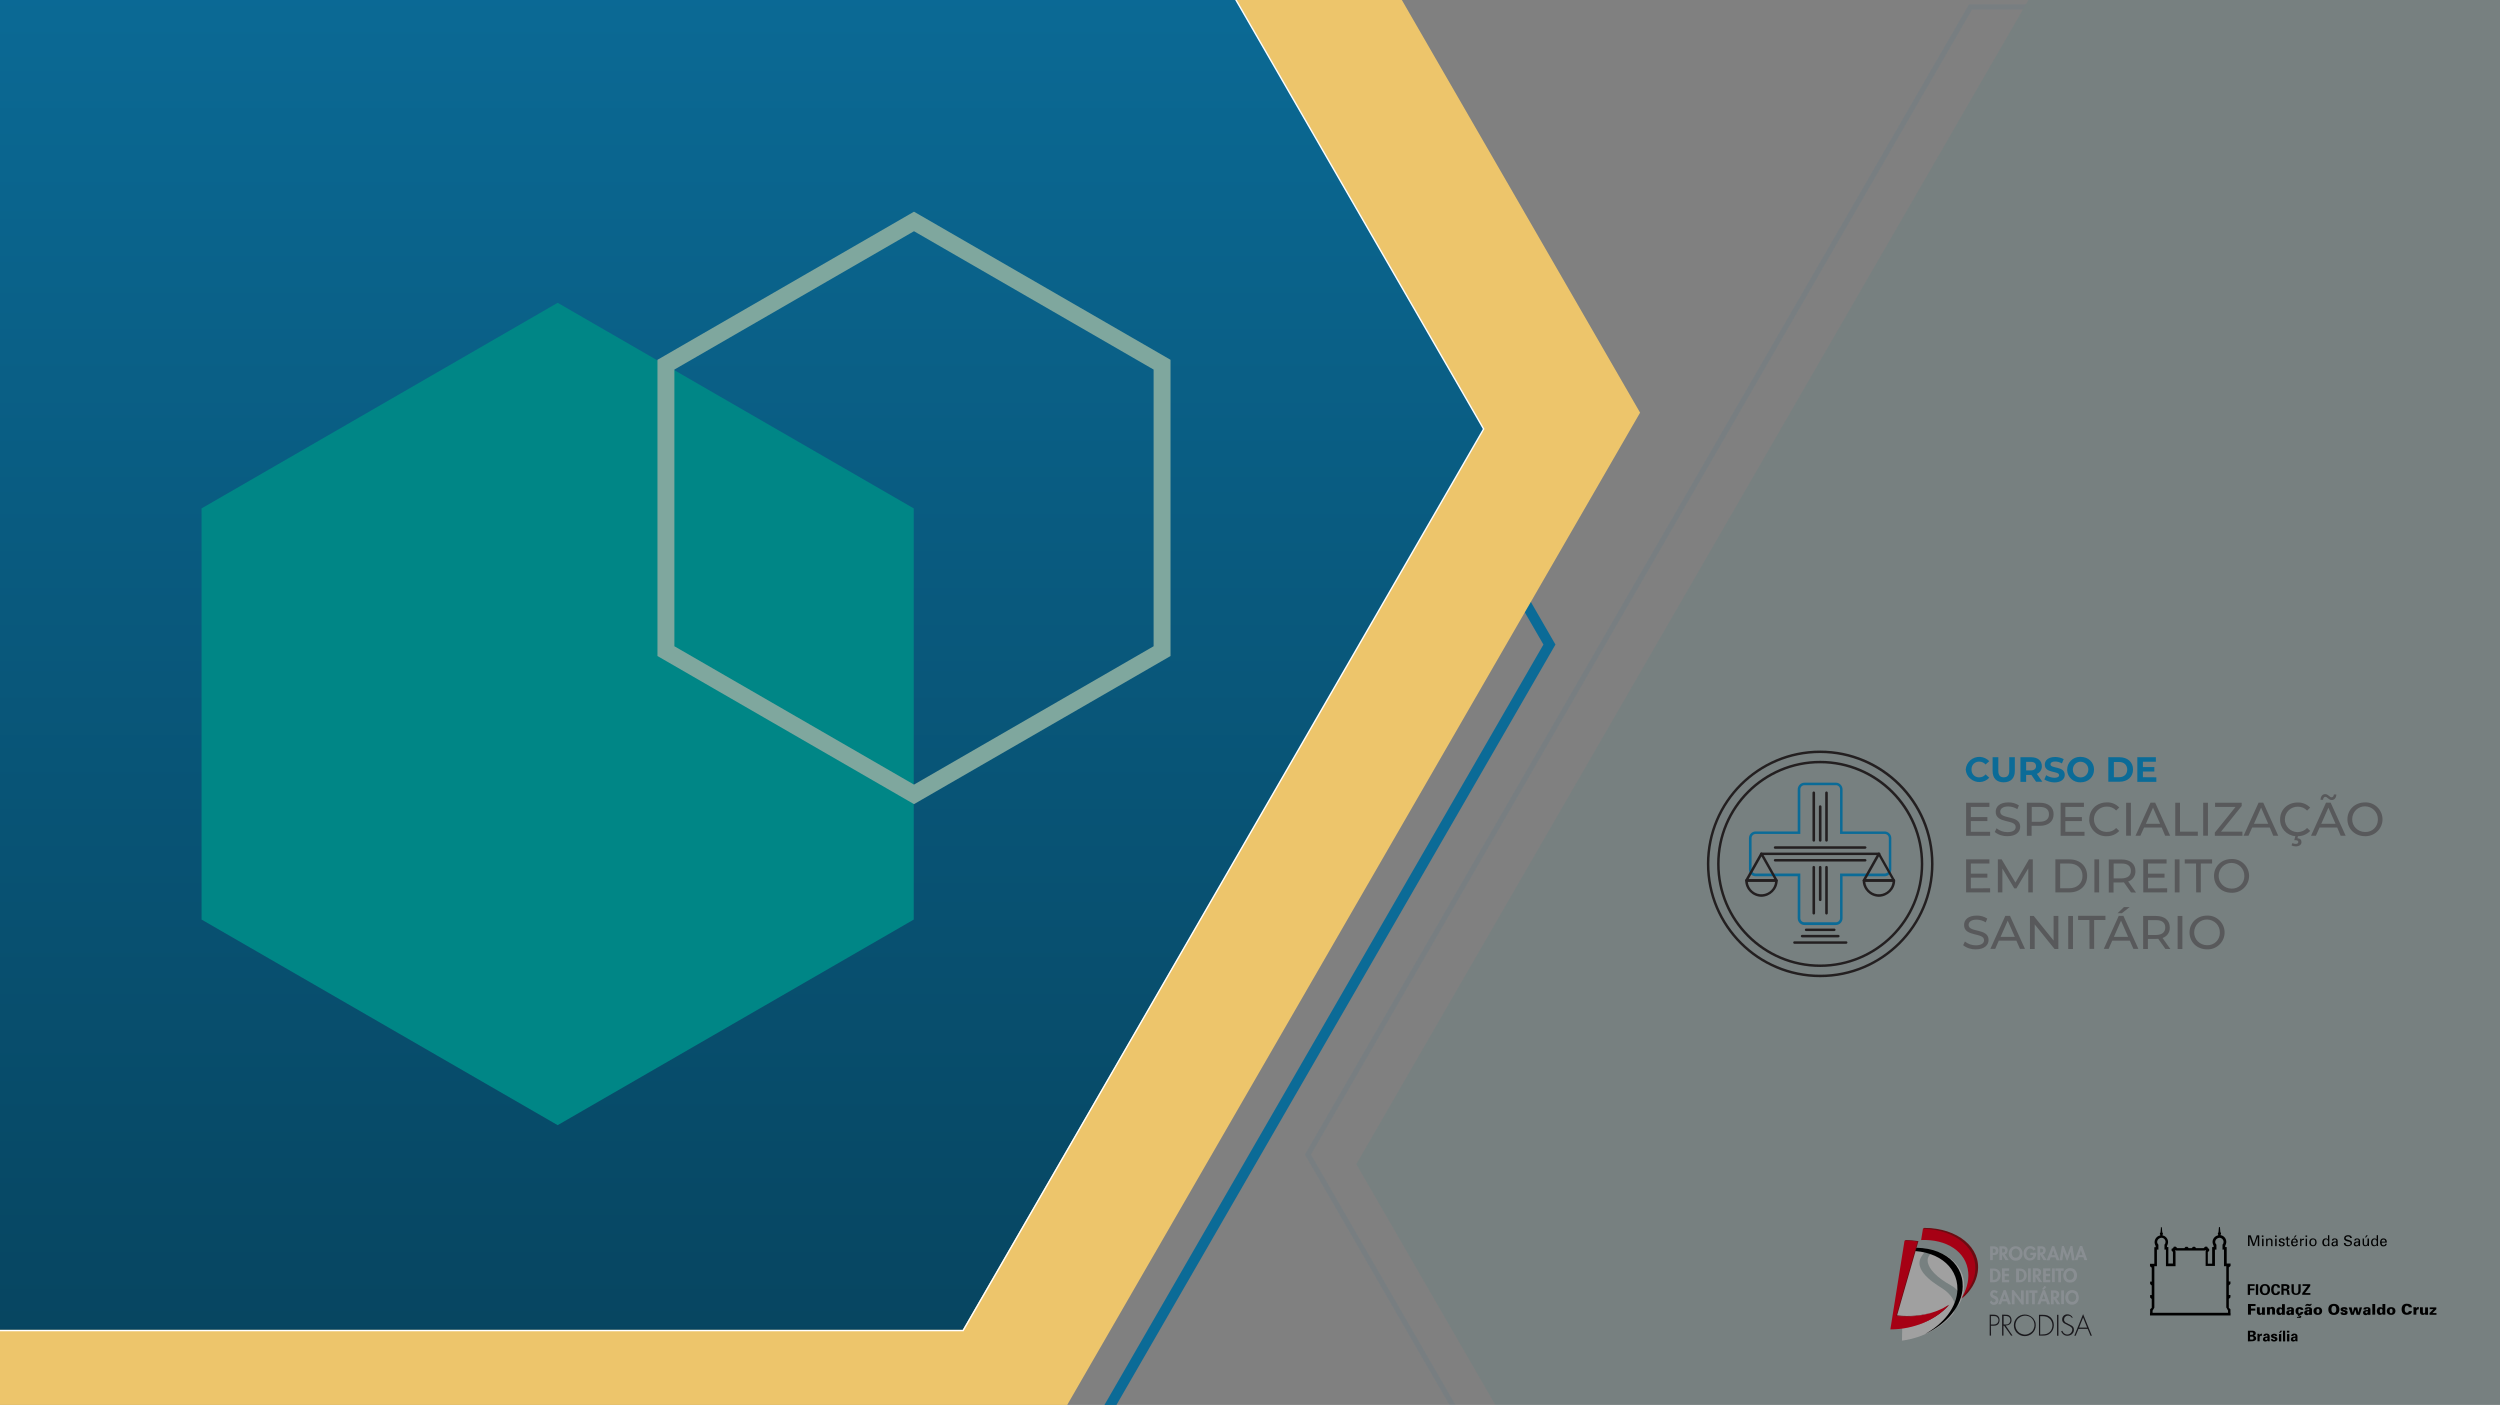 <?xml version="1.0" encoding="UTF-8"?>
<svg id="Layer_2" data-name="Layer 2" xmlns="http://www.w3.org/2000/svg" xmlns:xlink="http://www.w3.org/1999/xlink" viewBox="0 0 1920 1079">
  <rect x="0" y="0" width="1920" height="1079" fill="#808080" stroke="none"/>
  <defs>
    <style>
      .cls-1 {
        clip-path: url(#clippath-11);
      }

      .cls-2 {
        fill: #fff;
      }

      .cls-3 {
        fill: #7fa79e;
      }

      .cls-4 {
        fill: #898e92;
      }

      .cls-5 {
        fill: #a0a0a0;
      }

      .cls-6 {
        clip-path: url(#clippath-2);
      }

      .cls-7 {
        clip-path: url(#clippath-6);
      }

      .cls-8 {
        opacity: .07;
      }

      .cls-9 {
        clip-path: url(#clippath-7);
      }

      .cls-10 {
        clip-path: url(#clippath-1);
      }

      .cls-11 {
        clip-path: url(#clippath-4);
      }

      .cls-12 {
        fill: #6a0c12;
      }

      .cls-13 {
        clip-path: url(#clippath-9);
      }

      .cls-14 {
        clip-path: url(#clippath);
      }

      .cls-15 {
        fill: #a60014;
      }

      .cls-16 {
        fill: none;
      }

      .cls-17 {
        clip-path: url(#clippath-3);
      }

      .cls-18 {
        fill: #0b6b97;
      }

      .cls-19 {
        clip-path: url(#clippath-8);
      }

      .cls-20 {
        fill: #efefef;
      }

      .cls-21 {
        clip-path: url(#clippath-5);
      }

      .cls-22 {
        fill: url(#linear-gradient);
      }

      .cls-23 {
        fill: #edc56b;
      }

      .cls-24 {
        clip-path: url(#clippath-10);
      }

      .cls-25 {
        fill: #19181c;
      }

      .cls-26 {
        fill: #008686;
      }

      .cls-27 {
        fill: #231f20;
      }

      .cls-28 {
        fill: #58595b;
      }
    </style>
    <clipPath id="clippath">
      <rect class="cls-16" width="1920" height="1079"/>
    </clipPath>
    <linearGradient id="linear-gradient" x1="259.68" y1="-44.55" x2="259.68" y2="1173.95" gradientUnits="userSpaceOnUse">
      <stop offset="0" stop-color="#0b6b97"/>
      <stop offset="1" stop-color="#064059"/>
    </linearGradient>
    <clipPath id="clippath-1">
      <rect class="cls-16" x="1310.88" y="576.44" width="518.97" height="174.15"/>
    </clipPath>
    <clipPath id="clippath-2">
      <path class="cls-16" d="m1498.86,987.49c7.57,4.15,7.05,10.88,4.35,16.69,3.21-5.18,5.18-10.78,5.29-16.38,0-1.97-.1-3.84-.62-6.12-1.76-8.6-8.5-15.76-18.14-19.7-.73-.1-1.35-.21-2.07-.21-9.74,0-12.85,12.54,11.2,25.71"/>
    </clipPath>
    <clipPath id="clippath-3">
      <rect class="cls-16" x="1474.7" y="961.68" width="34.11" height="42.61"/>
    </clipPath>
    <clipPath id="clippath-4">
      <path class="cls-16" d="m1462.26,958.98h-.21l-.62,29.34-1.24-.1-5.29,24.57,6.12,1.04-.31,15.76h.21c16.17-2.18,30.48-10.26,39.18-20.73,5.49-10.37-7.46-18.76-7.57-18.76-1.97-1.76-23.84-12.85-17.1-24.67,1.66-2.9,3.52-4.87,5.6-6.01-3.21-.62-6.53-.93-10.16-.93-2.9-.1-5.81.1-8.6.52"/>
    </clipPath>
    <clipPath id="clippath-5">
      <rect class="cls-16" x="1454.7" y="958.15" width="50.9" height="71.73"/>
    </clipPath>
    <clipPath id="clippath-6">
      <path class="cls-16" d="m1476.88,943.33l-1.45,9.02c19.49-.83,34.83,8.91,36.18,24.88.62,6.74-1.45,13.68-5.39,20.11,6.43-5.6,10.68-12.44,11.82-19.9,3.01-18.87-15.34-34.11-41.05-34.11h-.1Z"/>
    </clipPath>
    <clipPath id="clippath-7">
      <rect class="cls-16" x="1475.22" y="943.12" width="46.13" height="54.42"/>
    </clipPath>
    <clipPath id="clippath-8">
      <rect class="cls-16" x="1475.43" y="943.33" width="45.72" height="53.9"/>
    </clipPath>
    <clipPath id="clippath-9">
      <path class="cls-16" d="m1462.68,952.76l-10.88,68.21h.21c18.04,0,34.93-7.46,44.37-18.56-10.68,6.63-25.19,9.95-39.91,8.19h-.21l16.38-57.01c-3.11-.52-6.43-.83-9.85-.83h-.1"/>
    </clipPath>
    <clipPath id="clippath-10">
      <rect class="cls-16" x="1451.69" y="952.55" width="44.68" height="68.52"/>
    </clipPath>
    <clipPath id="clippath-11">
      <rect class="cls-16" x="1451.79" y="952.76" width="44.57" height="68.21"/>
    </clipPath>
  </defs>
  <g id="Layer_1-2" data-name="Layer 1">
    <rect class="cls-20" x="33.88" y="1028.98" width="25.53" height="25.53" transform="translate(93.3 2083.48) rotate(180)"/>
    <g class="cls-14">
      <g class="cls-8">
        <path class="cls-18" d="m2532.34,1770.15h-1020.11l-.58-1-509.48-882.44.58-1L1512.23,3.27h1020.11l.58,1,509.48,882.44-.58,1-509.48,882.44Zm-1017.8-4h1015.49l507.75-879.44L2530.03,7.27h-1015.49l-507.75,879.44,507.75,879.44Z"/>
        <polygon class="cls-26" points="2687.03 -55.9 1590.11 -55.9 1041.65 894.06 1590.11 1844.03 2687.03 1844.03 3235.49 894.06 2687.03 -55.9"/>
      </g>
      <path class="cls-18" d="m683.38,1380.47H-339.04l-511.21-885.44L-339.04-390.42h1022.42l511.21,885.44-1.16,2-510.05,883.44Zm-1017.8-8h1013.18l506.59-877.44-506.59-877.44H-334.42l-506.59,877.44,506.59,877.44Z"/>
      <polygon class="cls-23" points="819.61 -445.16 -60.37 -445.16 -500.36 316.92 -60.37 1079 819.61 1079 1259.59 316.92 819.61 -445.16"/>
      <polygon class="cls-22" points="699.67 -432.62 -180.31 -432.62 -620.29 329.46 -263.29 1021.34 739.35 1021.34 1139.66 329.46 699.67 -432.62"/>
      <path class="cls-2" d="m739.98,1022.43H-60.19l-.16-.27L-460.28,329.46l.16-.27L-60.19-363.51h800.17l.16.27,399.93,692.7-.16.27-399.93,692.7Zm-799.54-1.09h798.91l399.46-691.88-399.46-691.88H-59.56L-459.02,329.46-59.56,1021.34Z"/>
      <polygon class="cls-26" points="701.75 706.23 701.75 390.45 428.28 232.55 154.8 390.45 154.8 706.23 428.28 864.12 701.75 706.23"/>
      <path class="cls-3" d="m701.95,617.58l-197.02-113.75v-227.5l197.02-113.75,197.02,113.75v227.5l-197.02,113.75Zm-184.02-121.26l184.02,106.25,184.02-106.25v-212.49l-184.02-106.25-184.02,106.25v212.49Z"/>
      <g class="cls-10">
        <g id="Grupo_2081" data-name="Grupo 2081">
          <path id="Caminho_2526" data-name="Caminho 2526" class="cls-18" d="m1409.96,603.01c1.83,0,3.2,1.46,3.2,3.2h0v34.24h34.24c1.83,0,3.2,1.46,3.2,3.2h0v24.02c0,1.83-1.46,3.2-3.2,3.2h-34.24v34.24c0,1.83-1.46,3.2-3.2,3.2h-24.11c-1.83,0-3.2-1.46-3.2-3.2v-34.24h-34.24c-1.74,0-3.2-1.46-3.2-3.2v-24.02c0-1.83,1.46-3.2,3.2-3.2h34.24v-34.24c0-1.83,1.46-3.2,3.2-3.2h24.11Zm0-1.92h-24.11c-2.83,0-5.21,2.28-5.21,5.21v32.24h-32.24c-2.83,0-5.21,2.28-5.21,5.21v24.02c0,2.83,2.28,5.21,5.21,5.21h32.24v32.24c0,2.83,2.28,5.21,5.21,5.21h24.02c2.83,0,5.21-2.28,5.21-5.21v-32.24h32.24c2.83,0,5.21-2.28,5.21-5.21v-24.02c0-2.83-2.28-5.21-5.21-5.21h-32.24v-32.24c0-2.83-2.28-5.21-5.11-5.21"/>
          <path id="Caminho_2527" data-name="Caminho 2527" class="cls-27" d="m1454.53,677.16h-23.01c-.55,0-1-.46-1-1,0-.18,0-.37.09-.46l11.51-20.46c.27-.46.91-.64,1.37-.27l.27.27,11.51,20.46c.27.46.09,1.1-.37,1.37,0,0-.18.09-.37.09m-21.37-2.01h19.72l-9.86-17.44-9.86,17.44h0Z"/>
          <path id="Caminho_2528" data-name="Caminho 2528" class="cls-27" d="m1443.02,688.76c-6.85-.09-12.42-5.66-12.51-12.51,0-.55.46-1,.91-1h23.1c.55,0,1,.46,1,1h0c-.09,6.85-5.66,12.33-12.51,12.51m-10.5-11.6c.55,5.84,5.66,10.14,11.41,9.59,5.11-.46,9.13-4.47,9.59-9.59h-21Z"/>
          <path id="Caminho_2529" data-name="Caminho 2529" class="cls-27" d="m1364.31,677.16h-23.01c-.55,0-1-.46-1-1,0-.18,0-.37.09-.46l11.51-20.46c.27-.46.82-.64,1.37-.37.18.09.27.18.37.37l11.51,20.46c.27.46.09,1.1-.37,1.37-.09,0-.27.09-.46.09m-21.37-2.01h19.72l-9.86-17.44-9.86,17.44h0Z"/>
          <path id="Caminho_2530" data-name="Caminho 2530" class="cls-27" d="m1352.8,688.76c-6.85-.09-12.42-5.66-12.51-12.51,0-.55.46-1,.91-1h23.1c.55,0,1,.46,1,1h0c-.09,6.85-5.66,12.33-12.51,12.51m-10.5-11.6c.55,5.84,5.66,10.14,11.41,9.59,5.11-.46,9.13-4.47,9.59-9.59h-21Z"/>
          <path id="Caminho_2531" data-name="Caminho 2531" class="cls-27" d="m1443.11,656.7h-90.41c-.55,0-1-.37-1-.91s.37-1,.91-1h90.5c.55,0,1,.37,1,.91s-.37,1-1,1h0"/>
          <path id="Caminho_2532" data-name="Caminho 2532" class="cls-27" d="m1432.43,651.86h-69.13c-.55,0-1-.37-1-.91s.37-1,.91-1h69.22c.55,0,1,.37,1,.91.09.46-.37.91-1,1q.09,0,0,0"/>
          <path id="Caminho_2533" data-name="Caminho 2533" class="cls-27" d="m1432.43,661.64h-69.13c-.55,0-1-.37-1-.91s.37-1,.91-1h69.22c.55,0,1,.37,1,.91.09.55-.37,1-1,1q.09,0,0,0"/>
          <path id="Caminho_2534" data-name="Caminho 2534" class="cls-27" d="m1397.91,646.39c-.55,0-1-.46-1-1h0v-25.93c0-.55.46-1,1-1s1,.46,1,1h0v26.03c0,.55-.46.91-1,.91h0"/>
          <path id="Caminho_2535" data-name="Caminho 2535" class="cls-27" d="m1402.75,646.39c-.55,0-1-.46-1-1h0v-36.53c0-.55.46-1,1-1s1,.46,1,1v36.53c0,.64-.46,1-1,1h0"/>
          <path id="Caminho_2536" data-name="Caminho 2536" class="cls-27" d="m1392.98,646.39c-.55,0-1-.46-1-1v-36.53c0-.55.46-1,1-1s1,.46,1,1v36.53c0,.64-.46,1-1,1"/>
          <path id="Caminho_2537" data-name="Caminho 2537" class="cls-27" d="m1408.69,715.06h-21.55c-.55,0-1-.37-1-.91s.37-1,.91-1h21.64c.55,0,1,.37,1,.91s-.37,1-1,1h0"/>
          <path id="Caminho_2538" data-name="Caminho 2538" class="cls-27" d="m1411.79,719.9h-27.76c-.55,0-1-.37-1-.91s.37-1,.91-1h27.85c.55,0,1,.37,1,.91s-.37,1-1,1c.09,0,0,0,0,0"/>
          <path id="Caminho_2539" data-name="Caminho 2539" class="cls-27" d="m1417.82,724.83h-39.72c-.55,0-.91-.46-.91-1s.46-.91.91-.91h39.72c.55,0,1,.37,1,.91s-.46,1-1,1h0"/>
          <path id="Caminho_2540" data-name="Caminho 2540" class="cls-27" d="m1397.91,692.04c-.55,0-1-.46-1-1h0v-25.02c0-.55.46-1,1-1s1,.46,1,1v25.11c0,.55-.46.91-1,.91h0"/>
          <path id="Caminho_2541" data-name="Caminho 2541" class="cls-27" d="m1392.98,702.36c-.55,0-1-.46-1-1h0v-35.34c0-.55.46-1,1-1s1,.46,1,1v35.34c0,.55-.46,1-1,1h0"/>
          <path id="Caminho_2542" data-name="Caminho 2542" class="cls-27" d="m1402.75,702.36c-.55,0-1-.46-1-1h0v-35.34c0-.55.46-1,1-1s1,.46,1,1v35.34c0,.55-.46,1-1,1h0"/>
          <path id="Caminho_2543" data-name="Caminho 2543" class="cls-27" d="m1397.91,750.49c-48.13,0-87.03-38.99-87.03-87.03s38.99-87.03,87.03-87.03,87.03,38.99,87.03,87.03-38.99,87.03-87.03,87.03m0-172.14c-47.03,0-85.11,38.08-85.11,85.11s38.08,85.11,85.11,85.11,85.11-38.08,85.11-85.11h0c-.09-47.03-38.17-85.02-85.11-85.11"/>
          <path id="Caminho_2544" data-name="Caminho 2544" class="cls-27" d="m1397.91,742.64c-43.74,0-79.17-35.43-79.17-79.17s35.43-79.17,79.17-79.17,79.17,35.43,79.17,79.17-35.43,79.08-79.17,79.17m0-156.43c-42.65,0-77.26,34.61-77.26,77.26s34.61,77.26,77.26,77.26,77.26-34.61,77.26-77.26h0c-.09-42.65-34.61-77.16-77.26-77.26"/>
          <path id="Caminho_2545" data-name="Caminho 2545" class="cls-28" d="m1528.41,638.71v3.2h-18.45v-25.39h17.9v3.2h-14.25v7.76h12.69v3.1h-12.69v8.22h14.79v-.09Z"/>
          <path id="Caminho_2546" data-name="Caminho 2546" class="cls-28" d="m1531.97,638.99l1.37-2.83c2.37,1.92,5.3,2.92,8.4,2.92,4.38,0,6.3-1.74,6.3-3.93,0-6.21-15.34-2.28-15.34-11.69,0-3.93,3.01-7.21,9.68-7.21,2.92-.09,5.66.73,8.13,2.28l-1.19,2.92c-2.1-1.37-4.47-2.01-6.94-2.1-4.29,0-6.21,1.83-6.21,4.02,0,6.21,15.34,2.28,15.34,11.6,0,3.84-3.1,7.21-9.77,7.21-3.56.09-7.03-1-9.77-3.2"/>
          <path id="Caminho_2547" data-name="Caminho 2547" class="cls-28" d="m1577.17,625.38c0,5.48-4.02,8.86-10.59,8.86h-6.3v7.67h-3.65v-25.39h10.05c6.57,0,10.5,3.38,10.5,8.86m-3.56,0c0-3.65-2.47-5.66-7.03-5.66h-6.21v11.41h6.21c4.57-.09,7.03-2.1,7.03-5.75"/>
          <path id="Caminho_2548" data-name="Caminho 2548" class="cls-28" d="m1600.91,638.71v3.2h-18.36v-25.39h17.9v3.2h-14.25v7.76h12.69v3.1h-12.69v8.22h14.7v-.09Z"/>
          <path id="Caminho_2549" data-name="Caminho 2549" class="cls-28" d="m1604.57,629.22c0-7.49,5.75-12.97,13.42-12.97,3.65-.18,7.12,1.28,9.59,3.93l-2.37,2.28c-1.83-2.01-4.47-3.1-7.12-3.01-5.39-.09-9.86,4.11-9.95,9.5-.09,5.39,4.11,9.86,9.5,9.95h.46c2.74.09,5.3-1,7.12-3.01l2.37,2.28c-2.47,2.65-6.03,4.11-9.68,4.02-7.03.27-13.06-5.11-13.42-12.24.09-.18.09-.46.09-.73"/>
          <rect id="Retângulo_173" data-name="Retângulo 173" class="cls-28" x="1632.87" y="616.52" width="3.65" height="25.3"/>
          <path id="Caminho_2550" data-name="Caminho 2550" class="cls-28" d="m1660.18,635.52h-13.52l-2.83,6.3h-3.74l11.51-25.39h3.56l11.51,25.39h-3.84l-2.65-6.3h0Zm-1.19-2.83l-5.48-12.42-5.48,12.42h10.96Z"/>
          <path id="Caminho_2551" data-name="Caminho 2551" class="cls-28" d="m1670.59,616.52h3.65v22.19h13.7v3.2h-17.35v-25.39h0Z"/>
          <rect id="Retângulo_174" data-name="Retângulo 174" class="cls-28" x="1692.05" y="616.52" width="3.65" height="25.3"/>
          <path id="Caminho_2552" data-name="Caminho 2552" class="cls-28" d="m1722.18,638.71v3.2h-21.19v-2.47l15.89-19.72h-15.71v-3.2h20.46v2.47l-15.89,19.72h16.44Z"/>
          <path id="Caminho_2553" data-name="Caminho 2553" class="cls-28" d="m1743.19,635.52h-13.52l-2.83,6.3h-3.74l11.51-25.39h3.56l11.51,25.39h-3.84l-2.65-6.3h0Zm-1.19-2.83l-5.48-12.42-5.48,12.42h10.96Z"/>
          <path id="Caminho_2554" data-name="Caminho 2554" class="cls-28" d="m1771.86,635.88l2.37,2.28c-2.47,2.56-5.84,4.02-9.41,4.02l-.37,1.55c2.1.18,3.1,1.37,3.1,3.01,0,2.01-1.74,3.29-4.47,3.29-1.1,0-2.28-.27-3.2-.82l.73-1.74c.73.46,1.64.64,2.47.64,1.37,0,2.01-.55,2.01-1.46,0-.82-.64-1.37-2.1-1.37h-1l.82-3.1c-6.67-.55-11.78-6.12-11.69-12.88,0-7.49,5.75-12.97,13.42-12.97,3.65-.18,7.12,1.28,9.68,3.93l-2.37,2.28c-1.83-2.01-4.47-3.1-7.12-3.01-5.39-.09-9.86,4.2-9.95,9.59-.09,5.39,4.2,9.77,9.59,9.95h.37c2.65-.09,5.3-1.19,7.12-3.2"/>
          <path id="Caminho_2555" data-name="Caminho 2555" class="cls-28" d="m1794.97,635.52h-13.52l-2.83,6.3h-3.74l11.51-25.39h3.56l11.51,25.39h-3.84l-2.65-6.3h0Zm-10.87-21.28h-1.92c.09-2.65,1.46-4.38,3.56-4.38,2.28,0,3.47,2.47,4.84,2.47,1.1,0,1.74-.82,1.83-2.19h1.92c-.09,2.56-1.46,4.29-3.56,4.29-2.28,0-3.47-2.47-4.84-2.47-1,0-1.74.82-1.83,2.28m9.59,18.45l-5.48-12.42-5.48,12.42h10.96Z"/>
          <path id="Caminho_2556" data-name="Caminho 2556" class="cls-28" d="m1802.82,629.22c0-7.4,5.75-12.97,13.52-12.97,7.12-.27,13.15,5.39,13.42,12.51.27,7.12-5.39,13.15-12.51,13.42h-.91c-7.76,0-13.52-5.57-13.52-12.97m23.38,0c.09-5.48-4.29-9.86-9.77-9.95-5.48-.09-9.86,4.29-9.95,9.77-.09,5.48,4.29,9.86,9.77,9.95h.18c5.3.18,9.68-3.93,9.77-9.22,0-.18,0-.37,0-.55"/>
          <path id="Caminho_2557" data-name="Caminho 2557" class="cls-28" d="m1528.41,682.18v3.2h-18.45v-25.39h17.9v3.2h-14.25v7.76h12.69v3.1h-12.69v8.22l14.79-.09h0Z"/>
          <path id="Caminho_2558" data-name="Caminho 2558" class="cls-28" d="m1557.72,685.38v-18.45l-9.13,15.34h-1.64l-9.13-15.25v18.36h-3.47v-25.39h2.92l10.59,17.81,10.41-17.81h2.92v25.39h-3.47Z"/>
          <path id="Caminho_2559" data-name="Caminho 2559" class="cls-28" d="m1578.54,659.99h10.68c8.13,0,13.7,5.11,13.7,12.69s-5.57,12.69-13.7,12.69h-10.68v-25.39h0Zm10.5,22.19c6.3,0,10.32-3.84,10.32-9.5s-4.02-9.5-10.32-9.5h-6.85v18.99h6.85Z"/>
          <rect id="Retângulo_175" data-name="Retângulo 175" class="cls-28" x="1608.49" y="659.99" width="3.65" height="25.39"/>
          <path id="Caminho_2560" data-name="Caminho 2560" class="cls-28" d="m1636.62,685.38l-5.48-7.76c-.55,0-1.1.09-1.64.09h-6.3v7.76h-3.65v-25.39h9.86c6.57,0,10.59,3.38,10.59,8.86.18,3.65-2.1,6.94-5.57,8.04l6.03,8.49-3.84-.09h0Zm-.09-16.53c0-3.65-2.47-5.66-7.03-5.66h-6.21v11.41h6.21c4.57-.09,7.03-2.19,7.03-5.75"/>
          <path id="Caminho_2561" data-name="Caminho 2561" class="cls-28" d="m1664.38,682.18v3.2h-18.36v-25.39h17.9v3.2h-14.25v7.76h12.69v3.1h-12.69v8.22l14.7-.09h0Z"/>
          <rect id="Retângulo_176" data-name="Retângulo 176" class="cls-28" x="1670.22" y="659.99" width="3.65" height="25.39"/>
          <path id="Caminho_2562" data-name="Caminho 2562" class="cls-28" d="m1686.57,663.19h-8.68v-3.2h21v3.2h-8.68v22.19h-3.56l-.09-22.19h0Z"/>
          <path id="Caminho_2563" data-name="Caminho 2563" class="cls-28" d="m1700.36,672.69c0-7.4,5.75-12.97,13.52-12.97,7.12-.27,13.15,5.39,13.42,12.51.27,7.12-5.39,13.15-12.51,13.42h-.91c-7.85,0-13.52-5.57-13.52-12.97m23.29,0c.09-5.48-4.29-9.86-9.77-9.95-5.48-.09-9.86,4.29-9.95,9.77s4.29,9.86,9.77,9.95h.18c5.3.18,9.68-3.93,9.77-9.22,0-.18,0-.37,0-.55"/>
          <path id="Caminho_2564" data-name="Caminho 2564" class="cls-28" d="m1507.68,725.92l1.37-2.83c2.37,1.92,5.3,2.92,8.4,2.92,4.38,0,6.3-1.74,6.3-3.93,0-6.21-15.34-2.28-15.34-11.69,0-3.93,3.01-7.21,9.68-7.21,2.92-.09,5.66.73,8.13,2.28l-1.19,2.92c-2.1-1.37-4.47-2.01-6.94-2.1-4.29,0-6.21,1.83-6.21,4.02,0,6.21,15.34,2.28,15.34,11.6,0,3.84-3.1,7.21-9.77,7.21-3.56.09-7.03-1-9.77-3.2"/>
          <path id="Caminho_2565" data-name="Caminho 2565" class="cls-28" d="m1548.59,722.45h-13.52l-2.74,6.3h-3.74l11.51-25.39h3.56l11.51,25.39h-3.84l-2.74-6.3h0Zm-1.19-2.92l-5.48-12.42-5.48,12.42h10.96Z"/>
          <path id="Caminho_2566" data-name="Caminho 2566" class="cls-28" d="m1580.82,703.46v25.39h-2.92l-15.25-18.9v18.9h-3.65v-25.39h2.92l15.25,18.9v-18.9h3.65Z"/>
          <rect id="Retângulo_177" data-name="Retângulo 177" class="cls-28" x="1588.4" y="703.46" width="3.65" height="25.39"/>
          <path id="Caminho_2567" data-name="Caminho 2567" class="cls-28" d="m1604.66,706.56h-8.68v-3.2h21v3.2h-8.68v22.19h-3.56l-.09-22.19h0Z"/>
          <path id="Caminho_2568" data-name="Caminho 2568" class="cls-28" d="m1635.7,722.45h-13.52l-2.74,6.3h-3.74l11.51-25.39h3.56l11.51,25.39h-3.84l-2.74-6.3h0Zm-1.28-2.92l-5.48-12.42-5.48,12.42h10.96Zm-4.84-18.17h-3.29l4.93-4.75h4.38l-6.03,4.75h0Z"/>
          <path id="Caminho_2569" data-name="Caminho 2569" class="cls-28" d="m1663.01,728.76l-5.48-7.76c-.55,0-1.1.09-1.64.09h-6.3v7.76h-3.65v-25.39h9.86c6.57,0,10.59,3.38,10.59,8.86.18,3.65-2.1,6.94-5.57,8.04l6.03,8.49-3.84-.09h0Zm-.09-16.44c0-3.65-2.47-5.66-7.03-5.66h-6.21v11.41h6.21c4.66-.09,7.03-2.19,7.03-5.75"/>
          <rect id="Retângulo_178" data-name="Retângulo 178" class="cls-28" x="1672.42" y="703.46" width="3.65" height="25.39"/>
          <path id="Caminho_2570" data-name="Caminho 2570" class="cls-28" d="m1681.55,716.15c0-7.4,5.75-12.97,13.52-12.97,7.12-.27,13.15,5.39,13.42,12.51.27,7.12-5.39,13.15-12.51,13.42h-.91c-7.76,0-13.52-5.57-13.52-12.97m23.29,0c.09-5.48-4.29-9.86-9.77-9.95-5.48-.09-9.86,4.29-9.95,9.77s4.29,9.86,9.77,9.95h.18c5.3.18,9.68-3.93,9.77-9.22,0-.27,0-.46,0-.55"/>
          <path id="Caminho_2571" data-name="Caminho 2571" class="cls-18" d="m1509.68,591.05c.37-5.75,5.3-10.05,11.05-9.77,2.65.18,5.21,1.37,7.03,3.29l-2.83,2.56c-1.19-1.37-2.92-2.19-4.75-2.19-3.2-.18-5.94,2.28-6.03,5.48v.55c-.18,3.2,2.28,5.94,5.48,6.03h.55c1.83,0,3.56-.82,4.75-2.28l2.83,2.56c-3.84,4.2-10.41,4.47-14.61.64-2.1-1.64-3.29-4.2-3.47-6.85"/>
          <path id="Caminho_2572" data-name="Caminho 2572" class="cls-18" d="m1530.32,592.14v-10.59h4.38v10.41c0,3.56,1.55,5.02,4.2,5.02s4.2-1.46,4.2-5.02v-10.41h4.29v10.59c0,5.57-3.2,8.68-8.58,8.68s-8.49-3.1-8.49-8.68"/>
          <path id="Caminho_2573" data-name="Caminho 2573" class="cls-18" d="m1563.75,600.45l-3.65-5.3h-4.02v5.3h-4.38v-18.9h8.22c5.02,0,8.22,2.65,8.22,6.85.09,2.65-1.46,5.02-3.84,5.94l4.2,6.03h-4.75v.09Zm-4.11-15.34h-3.56v6.57h3.56c2.65,0,4.02-1.28,4.02-3.29s-1.28-3.29-4.02-3.29"/>
          <path id="Caminho_2574" data-name="Caminho 2574" class="cls-18" d="m1570.05,598.63l1.46-3.29c1.83,1.28,4.02,1.92,6.21,2.01,2.56,0,3.65-.82,3.65-2.01,0-3.56-10.96-1.1-10.96-8.13,0-3.2,2.56-5.84,7.94-5.84,2.28,0,4.57.55,6.57,1.64l-1.37,3.29c-1.55-.91-3.38-1.46-5.21-1.46-2.56,0-3.56,1-3.56,2.19,0,3.47,10.96,1.1,10.96,8.04,0,3.2-2.65,5.84-8.04,5.84-2.65-.09-5.39-.82-7.67-2.28"/>
          <path id="Caminho_2575" data-name="Caminho 2575" class="cls-18" d="m1587.58,591.05c0-5.39,4.38-9.77,9.77-9.77h.55c5.94,0,10.32,4.11,10.32,9.77s-4.38,9.77-10.32,9.77c-5.39.27-10.05-3.84-10.32-9.22v-.55m16.25,0c.09-3.29-2.56-5.94-5.84-6.03s-5.94,2.56-6.03,5.84v.18c-.09,3.29,2.56,5.94,5.84,6.03,3.29.09,5.94-2.56,6.03-5.84v-.18"/>
          <path id="Caminho_2576" data-name="Caminho 2576" class="cls-18" d="m1619.18,581.55h8.58c6.21,0,10.41,3.74,10.41,9.41s-4.2,9.41-10.41,9.41h-8.58v-18.81h0Zm8.31,15.34c3.74,0,6.21-2.28,6.21-5.84s-2.47-5.84-6.21-5.84h-4.02v11.69h4.02Z"/>
          <path id="Caminho_2577" data-name="Caminho 2577" class="cls-18" d="m1656.07,596.98v3.47h-14.61v-18.9h14.25v3.47h-9.95v4.11h8.77v3.38h-8.77v4.38l10.32.09h0Z"/>
        </g>
      </g>
    </g>
    <g>
      <g id="_Layer_" data-name=" Layer ">
        <path class="cls-25" d="m1530.99,1017.24c.62,0,1.14-.1,1.55-.21s.83-.31,1.24-.73c.73-.62,1.04-1.45,1.04-2.38,0-.52-.1-1.04-.31-1.45-.21-.41-.52-.83-.93-1.14-.31-.31-.73-.41-1.24-.52-.41-.1-.93-.1-1.66-.1h-1.66v6.53h1.97Zm-1.87,8.5h-1.04v-16.07h2.8c.73,0,1.45.1,1.97.21s1.04.41,1.45.73c.52.41.83.93,1.04,1.45.21.62.31,1.14.31,1.87,0,.62-.1,1.14-.31,1.76-.21.62-.52,1.04-.93,1.45s-.93.62-1.55.83c-.62.1-1.24.21-1.97.21h-1.87l.1,7.57h0Z"/>
        <path class="cls-25" d="m1540.01,1017.24c.62,0,1.14-.1,1.55-.1.41-.1.83-.31,1.24-.62.31-.31.62-.62.83-1.14.21-.41.31-.93.31-1.45,0-.62-.1-1.24-.41-1.76s-.73-.93-1.24-1.14c-.31-.1-.73-.21-1.14-.31s-1.04-.1-1.76-.1h-.62v6.53l1.24.1h0Zm5.6,8.5h-1.14l-5.29-7.57h-.52v7.57h-1.04v-16.07h1.97c.83,0,1.55.1,2.07.1s1.04.31,1.55.62c.52.41.93.83,1.24,1.45.21.62.41,1.24.41,1.97,0,1.35-.41,2.38-1.24,3.11-.83.73-1.97,1.04-3.32,1.04l5.29,7.77h0Z"/>
        <path class="cls-25" d="m1552.35,1011.02c-.83.41-1.66.93-2.38,1.55s-1.24,1.45-1.55,2.38c-.41.93-.62,1.87-.62,2.8s.21,1.87.62,2.8c.41.93.93,1.66,1.55,2.28.62.62,1.45,1.24,2.38,1.55.93.31,1.87.62,2.8.62s1.87-.21,2.8-.62c.83-.41,1.66-.93,2.38-1.55s1.24-1.45,1.55-2.38c.41-.93.62-1.87.62-2.8s-.21-1.87-.52-2.8c-.31-.93-.93-1.66-1.55-2.38s-1.45-1.24-2.38-1.55-1.87-.52-2.8-.52-2.07.31-2.9.62m5.91-.83c1.04.41,1.87,1.04,2.7,1.76.83.73,1.35,1.66,1.87,2.7.52,1.04.62,2.07.62,3.21s-.21,2.18-.62,3.21-1.04,1.87-1.87,2.7-1.66,1.35-2.7,1.76c-1.04.41-2.07.62-3.21.62s-2.18-.21-3.21-.62-1.87-1.04-2.7-1.76c-.83-.73-1.35-1.66-1.87-2.7-.41-1.04-.62-2.07-.62-3.21s.21-2.18.62-3.21,1.04-1.87,1.87-2.7,1.66-1.35,2.7-1.76,2.07-.62,3.21-.62,2.28.21,3.21.62"/>
        <path class="cls-25" d="m1568.83,1024.81c1.14,0,2.18-.1,3.01-.41.83-.31,1.66-.83,2.38-1.45.73-.73,1.24-1.45,1.55-2.38.31-.93.52-1.87.52-2.7,0-1.04-.21-1.97-.62-2.9-.41-.93-.93-1.76-1.76-2.38-.73-.62-1.45-1.14-2.28-1.35-.83-.21-1.76-.41-2.9-.41h-1.87v14.1l1.97-.1h0Zm-2.9-15.03h2.9c1.24,0,2.38.1,3.32.41.93.31,1.87.83,2.7,1.55.83.83,1.45,1.66,1.87,2.7s.62,2.18.62,3.32-.21,2.18-.62,3.21-1.04,1.87-1.87,2.7c-.83.83-1.76,1.35-2.7,1.66-.93.31-2.07.41-3.32.41h-2.9v-15.96h0Z"/>
        <rect class="cls-25" x="1579.82" y="1009.77" width="1.04" height="16.07"/>
        <path class="cls-25" d="m1591.43,1012.37c-.41-.62-.83-1.04-1.35-1.45-.52-.31-1.14-.52-1.87-.52-.83,0-1.55.31-2.18.93-.62.62-.83,1.35-.83,2.18,0,.41.1.73.21,1.04.21.31.31.52.62.83s.52.41.83.52.62.31,1.04.52l.1.1,3.01,1.55c.62.41,1.04.83,1.35,1.35s.41,1.14.41,1.87c0,.62-.1,1.24-.41,1.87-.31.52-.62,1.04-1.14,1.45-.41.41-1.04.73-1.66.93s-1.24.31-1.87.31c-1.14,0-2.07-.31-2.9-.93s-1.45-1.45-1.87-2.49l.93-.41c.31.93.83,1.55,1.45,2.07.62.52,1.45.83,2.38.83.52,0,1.04-.1,1.45-.31s.93-.41,1.24-.83c.31-.31.62-.73.83-1.24s.31-.93.31-1.45c0-.41-.1-.73-.21-1.04-.21-.31-.41-.62-.73-.83s-.52-.41-.83-.62c-.31-.21-.73-.41-1.14-.62-.1-.1-.21-.1-.31-.1l-2.9-1.55c-1.14-.73-1.66-1.66-1.66-2.9s.41-2.18,1.14-2.9c.73-.73,1.76-1.14,2.9-1.14.83,0,1.55.21,2.28.62.73.41,1.24.93,1.66,1.66l-.31.73h0Z"/>
        <path class="cls-25" d="m1599.82,1011.85l-3.11,7.77h6.22l-3.11-7.77h0Zm-3.52,8.71l-2.18,5.29h-1.04l6.74-16.59,6.74,16.59h-1.04l-2.18-5.29h-7.05Z"/>
        <path class="cls-4" d="m1530.47,958.98h.31c.62,0,1.14.1,1.45.31.31.21.52.62.52,1.24s-.21,1.04-.41,1.35-.83.31-1.45.31h-.41v-3.21h0Zm0,4.87h1.04c1.14,0,1.97-.31,2.49-.83s.83-1.35.83-2.49-.31-1.97-.93-2.49-1.55-.83-2.7-.83h-2.8v10.57h2.07v-3.94h0Z"/>
        <path class="cls-4" d="m1537.63,958.88h.31c.62,0,1.14.1,1.45.31s.52.62.52,1.24-.21,1.04-.52,1.24-.83.31-1.45.31h-.31v-3.11h0Zm0,4.66h0l2.59,4.25h2.49l-3.01-4.46c.73-.1,1.24-.41,1.55-1.04.41-.52.62-1.24.62-1.97,0-1.14-.31-1.87-.93-2.38s-1.45-.83-2.59-.83h-2.8v10.57h2.07v-4.15h0Z"/>
        <path class="cls-4" d="m1545.19,961.16c.1-.41.31-.83.62-1.14s.62-.62,1.04-.83c.41-.21.83-.31,1.24-.31s.93.1,1.24.31c.41.21.73.41,1.04.83s.52.73.62,1.14.21.83.21,1.24-.1.83-.21,1.24c-.1.41-.31.83-.52,1.14-.21.31-.62.62-.93.83-.41.21-.83.31-1.45.31s-1.04-.1-1.45-.31c-.41-.21-.73-.52-.93-.83-.21-.31-.41-.73-.52-1.14s-.21-.83-.21-1.24.1-.83.21-1.24m-.93,5.39c.41.52,1.04.93,1.66,1.24.62.31,1.35.41,2.18.41s1.55-.1,2.18-.41,1.24-.73,1.66-1.24c.41-.52.83-1.14,1.04-1.76s.31-1.45.31-2.18-.1-1.55-.41-2.18c-.21-.73-.62-1.24-1.04-1.76s-1.04-.93-1.66-1.14-1.35-.41-2.18-.41-1.45.1-2.18.41c-.73.31-1.24.73-1.66,1.24-.41.52-.83,1.14-1.04,1.76-.21.73-.41,1.45-.41,2.18s.1,1.55.31,2.18c.52.52.83,1.14,1.24,1.66"/>
        <path class="cls-4" d="m1555.25,966.44c.41.52.93.93,1.66,1.24.62.31,1.35.41,2.07.41.83,0,1.45-.21,2.07-.41.62-.31,1.14-.73,1.55-1.24s.73-1.14.93-1.87c.21-.73.31-1.35.31-2.18v-.31h-4.56v1.76h2.28c0,.31-.1.62-.21.93s-.31.52-.52.83c-.21.21-.41.41-.73.52s-.62.21-.93.21c-.52,0-.93-.1-1.24-.31-.41-.21-.73-.52-.93-.83s-.41-.73-.62-1.24c-.1-.41-.21-.93-.21-1.35s.1-.93.21-1.35.31-.83.62-1.24c.21-.31.52-.73.93-.93.41-.21.83-.31,1.24-.31.52,0,1.04.21,1.45.41.41.31.73.73.93,1.24l1.87-.93c-.41-.83-.93-1.45-1.76-1.87-.73-.41-1.55-.62-2.49-.62-.83,0-1.45.21-2.07.41-.62.31-1.24.73-1.66,1.24s-.83,1.14-1.04,1.76c-.21.73-.31,1.35-.31,2.18s.1,1.45.31,2.07.41,1.24.83,1.76"/>
        <path class="cls-4" d="m1566.86,958.88h.31c.62,0,1.14.1,1.45.31s.52.62.52,1.24-.21,1.04-.52,1.24-.83.31-1.45.31h-.31c0,.1,0-3.11,0-3.11Zm0,4.66h0l2.59,4.25h2.49l-3.01-4.46c.73-.1,1.24-.41,1.55-1.04.41-.52.62-1.24.62-1.97,0-1.14-.31-1.87-.93-2.38s-1.45-.83-2.59-.83h-2.8v10.57h2.07v-4.15h0Z"/>
        <path class="cls-4" d="m1575.67,963.96l1.14-3.84h0l1.35,3.84h-2.49Zm3.84,3.94h2.18l-4.04-10.88h-1.66l-4.15,10.88h2.18l.83-2.28h3.73l.93,2.28h0Z"/>
        <polygon class="cls-4" points="1584.79 961.26 1584.79 961.26 1587.18 968 1587.9 968 1590.29 961.26 1590.29 961.26 1591.22 967.89 1593.29 967.89 1591.63 956.91 1590.18 956.91 1587.69 963.96 1585 956.91 1583.55 956.91 1581.79 967.89 1583.86 967.89 1584.79 961.26"/>
        <path class="cls-4" d="m1596.92,963.96l1.14-3.84h0l1.35,3.84h-2.49Zm2.18-7.05h-1.66l-4.15,10.88h2.18l.83-2.28h3.73l.83,2.28h2.18l-3.94-10.88c-.1,0,0,0,0,0Z"/>
        <path class="cls-4" d="m1530.47,982.93v-7.05h.31c2.38,0,3.52,1.14,3.52,3.52,0,1.14-.31,1.97-.83,2.59s-1.45.93-2.7.93h-.31Zm2.9,1.45c.62-.31,1.14-.62,1.66-1.14.41-.52.83-1.04,1.04-1.66s.41-1.35.41-2.07-.1-1.45-.31-2.07c-.21-.62-.62-1.24-1.04-1.66-.41-.52-1.04-.83-1.66-1.14-.62-.21-1.35-.41-2.07-.41h-3.01v10.57h2.9c.83,0,1.45-.21,2.07-.41"/>
        <polygon class="cls-4" points="1543.02 975.98 1543.02 974.11 1537.52 974.11 1537.52 984.79 1543.02 984.79 1543.02 982.93 1539.6 982.93 1539.6 980.13 1542.81 980.13 1542.81 978.26 1539.6 978.26 1539.6 975.98 1543.02 975.98"/>
        <path class="cls-4" d="m1553.59,982.1c-.52.62-1.45.93-2.7.93h-.31v-7.05h.31c2.38,0,3.52,1.14,3.52,3.52,0,1.04-.31,1.97-.83,2.59m2.9-2.59c0-.73-.1-1.45-.31-2.07-.21-.62-.62-1.24-1.04-1.66-.41-.52-1.04-.83-1.66-1.14-.62-.21-1.35-.41-2.07-.41h-3.01v10.57h2.9c.73,0,1.45-.1,2.07-.41.62-.31,1.24-.62,1.66-1.14.41-.52.83-1.04,1.04-1.66.31-.62.52-1.35.41-2.07"/>
        <rect class="cls-4" x="1557.53" y="974.11" width="2.07" height="10.57"/>
        <path class="cls-4" d="m1563.33,975.88h.31c.62,0,1.14.1,1.45.31s.52.62.52,1.24-.21,1.04-.52,1.24-.83.31-1.45.31h-.31v-3.11h0Zm-2.07,8.91h2.07v-4.35h0l2.59,4.25h2.49l-3.01-4.46c.73-.1,1.24-.41,1.55-1.04.41-.52.62-1.24.62-1.97,0-1.14-.31-1.87-.93-2.38s-1.45-.83-2.59-.83h-2.8v10.78h0Z"/>
        <polygon class="cls-4" points="1569.14 984.79 1574.63 984.79 1574.63 982.93 1571.21 982.93 1571.21 980.13 1574.43 980.13 1574.43 978.26 1571.21 978.26 1571.21 975.98 1574.63 975.98 1574.63 974.11 1569.14 974.11 1569.14 984.79"/>
        <rect class="cls-4" x="1575.98" y="974.11" width="2.07" height="10.57"/>
        <polygon class="cls-4" points="1584.9 974.11 1578.57 974.11 1578.57 975.98 1580.75 975.98 1580.75 984.79 1582.82 984.79 1582.82 975.98 1584.9 975.98 1584.9 974.11"/>
        <path class="cls-4" d="m1586.97,980.65c-.1-.41-.21-.83-.21-1.24s.1-.83.21-1.24.31-.83.62-1.14.62-.62,1.04-.83c.41-.21.83-.31,1.24-.31s.93.1,1.24.31c.41.21.73.41.93.83s.52.73.62,1.14.21.83.21,1.24-.1.83-.21,1.24c-.1.41-.31.83-.52,1.14s-.62.62-.93.83c-.41.21-.83.31-1.45.31s-1.04-.1-1.45-.31c-.41-.21-.73-.52-.93-.83s-.21-.73-.41-1.14m3.01,4.35c.83,0,1.45-.1,2.18-.41s1.24-.73,1.66-1.24.83-1.14,1.04-1.76.31-1.45.31-2.18-.1-1.55-.41-2.18-.62-1.24-1.04-1.76-1.04-.93-1.66-1.14-1.35-.41-2.18-.41-1.45.1-2.18.41-1.24.73-1.66,1.24c-.41.52-.83,1.14-1.04,1.76-.21.73-.41,1.45-.41,2.18s.1,1.55.31,2.18c.21.73.62,1.24,1.04,1.76s1.04.93,1.66,1.24c.93.21,1.66.41,2.38.31"/>
        <path class="cls-4" d="m1534.52,997.13c-.21-.31-.31-.62-.62-.93-.21-.21-.52-.41-.83-.62-.31-.1-.62-.31-1.04-.41-.52-.21-.93-.41-1.24-.62-.21-.21-.41-.41-.41-.83s.1-.62.41-.83c.21-.21.52-.31.93-.31s.62.1.93.21.52.31.73.62l.93-1.45c-.31-.31-.73-.62-1.35-.83s-1.14-.31-1.55-.31-.83.1-1.24.21-.73.41-.93.73-.52.62-.62,1.04c-.21.41-.21.83-.21,1.24s.1.73.21,1.04.31.52.52.83.41.41.73.62c.31.21.62.31.93.52.1,0,.21.1.21.1.21.1.52.21.62.31.21.1.31.21.52.31s.31.31.41.41.1.41.1.62c0,.41-.1.83-.41,1.04-.21.31-.62.41-.93.41-.41,0-.83-.1-1.14-.41-.31-.31-.62-.62-.73-1.14l-1.35,1.35c.41.62.83,1.14,1.35,1.55s1.14.52,1.87.52c1.04,0,1.97-.31,2.59-1.04.62-.62.93-1.55.93-2.59-.1-.62-.21-1.04-.31-1.35"/>
        <path class="cls-4" d="m1538.25,997.75l1.14-3.84h0l1.35,3.84h-2.49Zm.52-6.95l-4.15,10.88h2.18l.83-2.28h3.73l.83,2.28h2.18l-3.94-10.88h-1.66Z"/>
        <polygon class="cls-4" points="1552.14 998.16 1552.14 998.16 1546.54 990.8 1545.09 990.8 1545.09 1001.69 1547.16 1001.69 1547.16 994.43 1547.16 994.43 1552.76 1001.9 1554.21 1001.9 1554.21 991.01 1552.14 991.01 1552.14 998.16"/>
        <rect class="cls-4" x="1555.87" y="991.01" width="2.07" height="10.57"/>
        <polygon class="cls-4" points="1564.79 991.01 1558.46 991.01 1558.46 992.88 1560.64 992.88 1560.64 1001.69 1562.71 1001.69 1562.71 992.88 1564.79 992.88 1564.79 991.01"/>
        <path class="cls-4" d="m1568.31,997.75l1.14-3.84h0l1.35,3.84h-2.49Zm.52-6.95l-4.15,10.88h2.18l.83-2.28h3.73l.83,2.28h2.18l-3.94-10.88h-1.66Z"/>
        <polygon class="cls-4" points="1571.63 988.42 1570.18 987.59 1568.41 989.97 1569.45 990.6 1571.63 988.42"/>
        <path class="cls-4" d="m1577.43,995.99h-.31v-3.21h.31c.62,0,1.14.1,1.45.31s.52.62.52,1.24-.21,1.04-.52,1.24c-.31.31-.83.41-1.45.41m3.42.21c.41-.52.62-1.24.62-1.97,0-1.14-.31-1.87-.93-2.38s-1.45-.83-2.59-.83h-2.8v10.68h2.07v-4.25h0l2.59,4.25h2.49l-3.01-4.46c.62-.1,1.24-.41,1.55-1.04"/>
        <rect class="cls-4" x="1583.03" y="991.01" width="2.07" height="10.57"/>
        <path class="cls-4" d="m1594.33,997.54c-.1.41-.31.83-.52,1.14s-.62.62-.93.83c-.41.21-.83.31-1.45.31s-1.04-.1-1.45-.31-.73-.52-.93-.83-.41-.73-.52-1.14c-.1-.41-.21-.83-.21-1.24s.1-.83.21-1.24.31-.83.62-1.14c.31-.31.62-.62,1.04-.83.41-.21.83-.31,1.24-.31s.93.1,1.24.31c.41.21.73.41,1.04.83.31.31.52.73.62,1.14.1.41.21.83.21,1.24s-.1.83-.21,1.24m.93-5.18c-.41-.52-1.04-.93-1.66-1.14s-1.35-.41-2.18-.41-1.45.1-2.18.41-1.24.73-1.66,1.24-.83,1.14-1.04,1.76c-.21.73-.41,1.45-.41,2.18s.1,1.55.31,2.18c.21.73.62,1.24,1.04,1.76s1.04.93,1.66,1.24,1.35.41,2.18.41,1.55-.1,2.18-.41c.62-.31,1.24-.73,1.66-1.24s.83-1.14,1.04-1.76.31-1.45.31-2.18-.1-1.55-.41-2.18-.31-1.35-.83-1.87"/>
        <g class="cls-6">
          <g class="cls-17">
            <rect class="cls-5" x="1464.76" y="956.12" width="54.11" height="53.8" transform="translate(-246.88 1393.87) rotate(-46.68)"/>
          </g>
        </g>
        <g class="cls-11">
          <g class="cls-21">
            <rect class="cls-5" x="1436.75" y="951.2" width="86.56" height="85.62" transform="translate(-258.57 1388.74) rotate(-46.68)"/>
          </g>
        </g>
        <g class="cls-7">
          <g class="cls-9">
            <g class="cls-19">
              <rect class="cls-15" x="1475.43" y="943.33" width="45.72" height="53.9"/>
            </g>
          </g>
        </g>
        <path d="m1462.78,958.88c-.1,0,.21.52.1.62l-.62,1.35c24.15-1.87,41.36,10.99,41.05,29.44-.31,13.37-10.37,26.33-25.09,34.31,16.9-7.67,28.82-21.77,29.13-36.39.52-19.59-18.66-32.96-44.57-29.34"/>
        <path class="cls-12" d="m1477.81,943.02h-.21l-.1.73c24.78.73,42.29,15.65,39.29,34.11-.93,5.81-3.84,11.3-8.09,16.17-.52,1.04-1.04,1.97-1.66,3.01,6.43-5.6,10.68-12.44,11.82-19.9,3.01-18.87-15.45-34.11-41.05-34.11m-20.63,67.17h-.21l16.38-57.01c-3.11-.52-6.43-.83-9.85-.83h-.21l-.1.73c2.8.1,5.49.31,8.09.73l-16.38,57.01h.21c10.26,1.24,20.53,0,29.34-3.11-8.29,2.7-17.73,3.63-27.26,2.49m14.82,7.46c10.26-3.21,19.18-8.71,25.09-15.65-.93.62-1.97,1.14-3.01,1.76-5.49,5.91-13.27,10.78-22.08,13.89"/>
        <g class="cls-13">
          <g class="cls-24">
            <g class="cls-1">
              <rect class="cls-15" x="1451.79" y="952.76" width="44.57" height="68.21"/>
            </g>
          </g>
        </g>
      </g>
      <g>
        <path d="m1768.06,994.43h6.32v-1.35h-4.15l4.04-5.49v-1.35h-5.91v1.35h3.84l-4.04,5.49-.1,1.35h0Zm-2.9-8.19v4.46c0,1.35-.1,2.7-1.76,2.7s-1.76-1.24-1.76-2.7v-4.46h-1.76v5.08c0,2.18,1.55,3.21,3.52,3.21s3.52-1.04,3.52-3.21v-5.08h-1.76Zm-11.4,4.87h1.87c.62,0,.73.62.73,1.14.1.73.21,1.45.31,2.18h1.97c-.31-.41-.41-1.45-.52-1.97-.1-1.14-.1-1.97-1.45-2.07h0c1.04-.21,1.66-.93,1.66-1.97,0-1.66-1.45-2.07-2.8-2.18h-3.42v8.19h1.76l-.1-3.32h0Zm0-3.52h1.45c.83,0,1.24.31,1.24,1.04s-.41,1.14-1.24,1.14h-1.45v-2.18h0Zm-2.7,1.35c-.1-2.07-1.55-2.8-3.42-2.8-2.38,0-3.42,1.87-3.42,4.25s1.04,4.25,3.42,4.25c1.87,0,3.32-.73,3.42-2.8h-1.87c0,.83-.52,1.55-1.55,1.55-1.24,0-1.55-1.87-1.55-3.01s.31-3.01,1.55-3.01c1.04,0,1.55.73,1.55,1.55h1.87Zm-11.61-1.55c1.76,0,2.07,1.55,2.07,3.01s-.31,3.01-2.07,3.01-2.07-1.66-2.07-3.01.31-3.01,2.07-3.01m0,7.26c2.7,0,3.94-1.87,3.94-4.25s-1.24-4.25-3.94-4.25-3.94,1.87-3.94,4.25,1.24,4.25,3.94,4.25m-5.18-8.4h-1.76v8.19h1.76v-8.19Zm-6.22,8.19v-3.52h3.32v-1.35h-3.32v-1.97h3.52v-1.35h-5.29v8.19h1.76Z"/>
        <path d="m1761.32,1026.05c0-.31.21-.83.73-.83s.83.41.83.73v.52c-.73,0-1.55,0-2.28.31-1.04.41-1.24,1.45-1.24,1.87,0,1.14.83,1.66,1.87,1.66.73,0,1.35-.31,1.76-.93h0v.73h1.55c0-.21-.1-.31-.1-.62v-3.11c0-1.66-1.24-2.18-2.38-2.18-.62,0-1.24.1-1.66.41-.41.21-.73.73-.83,1.45h1.76Zm1.55,1.45c0,.62,0,1.66-.93,1.66-.52,0-.83-.31-.83-.83-.1-.93,1.14-.83,1.76-.83m-4.66-5.49h-1.87v1.45h1.87v-1.45Zm0,2.49h-1.76v5.7h1.76v-5.7Zm-3.21-2.49h-1.66v8.19h1.66v-8.19Zm-4.77,8.19h1.76v-5.7h-1.76v5.7Zm1.04-8.19l-.93,1.66h.93l1.55-1.66h-1.55Zm-2.38,3.94c-.1-1.24-1.14-1.66-2.28-1.66-.93,0-2.49.52-2.49,1.66,0,1.35,1.04,1.55,2.07,1.87.31.1,1.14.31,1.14.73s-.31.62-.83.62-.93-.21-.93-.73h-1.55c0,1.35,1.14,1.87,2.49,1.87,1.04,0,2.59-.62,2.59-1.87,0-2.18-3.21-1.66-3.21-2.49,0-.41.21-.52.73-.52.41,0,.73.21.73.62l1.56-.1h0Zm-9.02.1c0-.31.21-.83.73-.83s.83.41.83.73v.52c-.73,0-1.55,0-2.28.31-1.04.41-1.24,1.45-1.24,1.87,0,1.14.83,1.66,1.87,1.66.83,0,1.35-.31,1.76-.93h0c0,.21,0,.52.1.73h1.55c0-.21-.1-.31-.1-.62v-3.11c0-1.66-1.24-2.18-2.38-2.18-.62,0-1.24.1-1.66.41-.41.21-.73.73-.73,1.45h1.55Zm1.55,1.45c0,.62,0,1.66-.93,1.66-.52,0-.83-.31-.83-.83-.1-.93,1.14-.93,1.76-.83m-7.77-3.11c0,.41.1.93.1,1.14v4.56h1.66v-2.8c0-.41.1-.73.21-1.04.21-.21.52-.41.83-.41h.73v-1.55c-.83,0-1.55.21-1.97,1.14h0v-1.04h-1.55Zm-4.25,5.7c1.24.1,3.32-.52,3.32-2.07,0-1.24-.73-1.97-1.76-2.18h0c.83-.31,1.45-.93,1.45-1.76,0-1.66-1.45-2.18-2.9-2.07h-3.11v8.19l3.01-.1h0Zm-1.35-4.87v-1.97h1.35c.73,0,1.14.31,1.14.93s-.41.93-1.14.93l-1.35.1h0Zm0,3.52v-2.18h1.35c.83,0,1.35.1,1.35,1.14s-.62,1.14-1.35,1.14l-1.35-.1h0Z"/>
        <path d="m1829.01,953.59c0-.93.52-1.66,1.45-1.66,1.04,0,1.45.73,1.45,1.66h-2.9Zm4.04.73v-.52c0-1.55-.83-2.7-2.49-2.7-1.87,0-2.7,1.35-2.7,3.11s.73,3.01,2.59,3.01c1.35,0,2.38-.62,2.59-1.97h-1.14c-.1.83-.62,1.14-1.35,1.14-1.14,0-1.45-1.04-1.45-2.07h3.94Zm-7.77-2.28h0c-.31-.73-1.04-.93-1.76-.93-1.76,0-2.59,1.45-2.59,3.01s.73,3.01,2.38,3.01c.83,0,1.55-.31,1.97-1.14h0v.93h1.14c0-.31-.1-.73-.1-1.04v-7.26h-1.04v3.42h0Zm-3.21,2.07c0-1.04.31-2.28,1.66-2.28s1.66,1.24,1.66,2.28-.31,2.28-1.66,2.28c-1.24,0-1.66-1.24-1.66-2.28m-3.84.1c0,.1,0,.83-.21,1.35-.21.62-.83.83-1.24.83-1.04,0-1.24-.73-1.24-1.76v-3.42h-1.04v3.84c0,1.14.73,2.07,1.87,2.07.83,0,1.55-.31,1.97-1.04h0v.83h1.04v-5.7h-1.14v3.01h0Zm-.93-5.49l-.93,1.66h.73l1.35-1.66h-1.14Zm-6.84,4.77c-1.35,0-2.8.52-2.8,2.07,0,1.14,1.04,1.66,1.97,1.66.73,0,1.45-.31,1.76-1.04h0c0,.31,0,.52.1.73,0,.1.21.1.31.1h.73v-3.94c0-1.55-1.14-1.97-2.28-1.97s-2.07.41-2.18,1.66h1.14c0-.62.52-.93,1.04-.93,1.14,0,1.24.62,1.24,1.55l-1.04.1h0Zm.93.73c0,1.04-.21,2.18-1.45,2.18-.62,0-1.14-.31-1.14-1.04,0-.83.83-1.04,1.55-1.14h1.04Zm-11.3.31c0,1.87,1.24,2.59,2.9,2.59s3.32-.73,3.32-2.49c0-2.07-2.07-2.07-3.52-2.59-.73-.21-1.35-.31-1.35-1.24s1.14-1.24,1.87-1.24,1.55.31,1.66,1.24h1.24c0-1.55-1.35-2.18-2.8-2.18-1.55,0-3.11.62-3.11,2.49s2.28,2.18,3.63,2.49c.73.1,1.35.52,1.35,1.24,0,1.14-1.14,1.45-2.07,1.45-1.14,0-1.76-.41-1.76-1.55l-1.35-.21h0Zm-6.74-1.04c-1.35,0-2.8.52-2.8,2.07,0,1.14,1.04,1.66,1.97,1.66.83,0,1.45-.31,1.76-1.04h0c0,.31,0,.52.1.73,0,.1.21.1.31.1h.73c0-.52-.1-.93-.1-1.24v-2.7c0-1.55-1.14-1.97-2.28-1.97s-2.07.41-2.18,1.66h1.14c0-.62.52-.93,1.04-.93,1.14,0,1.24.62,1.24,1.55l-.93.1h0Zm.93.73c0,1.04-.21,2.18-1.45,2.18-.62,0-1.14-.31-1.14-1.04,0-.83.83-1.04,1.55-1.14h1.04Zm-6.32-2.18h0c-.41-.73-1.04-.93-1.87-.93-1.76,0-2.59,1.45-2.59,3.01s.73,3.01,2.38,3.01c.83,0,1.55-.31,1.97-1.14h0v.93h1.14c0-.31-.1-.73-.1-1.04v-7.26h-1.04l.1,3.42h0Zm-3.21,2.07c0-1.04.31-2.28,1.66-2.28s1.66,1.24,1.66,2.28-.31,2.28-1.66,2.28c-1.24,0-1.66-1.14-1.66-2.28m-10.06,0c0-1.24.41-2.28,1.76-2.28s1.66,1.04,1.66,2.28-.41,2.28-1.66,2.28-1.76-1.04-1.76-2.28m1.66-3.01c-1.87,0-2.8,1.24-2.8,3.01s.93,3.01,2.8,3.01,2.8-1.24,2.8-3.01-.93-3.01-2.8-3.01m-5.7-1.14h1.24v-1.14h-1.24v1.14Zm.1,7.05h1.04v-5.7h-1.04v5.7Zm-3.32-2.8c0-1.24.21-1.97,1.66-1.97.1,0,.31,0,.41.1v-1.04h-.31c-.83,0-1.55.41-1.66,1.14h0v-1.14h-1.04v5.7h1.04l-.1-2.8h0Zm-6.74-.62c0-.93.52-1.66,1.45-1.66,1.04,0,1.45.73,1.45,1.66h-2.9Zm4.04.73v-.52c0-1.55-.83-2.7-2.49-2.7-1.76,0-2.7,1.35-2.7,3.11s.73,3.01,2.59,3.01c1.35,0,2.38-.62,2.59-1.97h-1.14c-.1.83-.52,1.14-1.35,1.14-1.14,0-1.55-1.04-1.45-2.07h3.94Zm-2.07-5.49l-.93,1.66h.73l1.35-1.66h-1.14Zm-7.36,2.38v.83h.93v3.63c0,.73.1.83.21,1.04.21.21.52.31.62.41.21.1.52.1.73.1s.52-.1.73-.1v-.83c-.21.1-.41.1-.62.1-.41,0-.73-.21-.73-.62v-3.73h1.35v-.83h-1.35v-1.55l-1.14.31v1.24h-.73Zm-5.18,1.66c0,2.18,3.42,1.24,3.42,2.59,0,.73-.62,1.04-1.24,1.04s-1.14-.41-1.14-1.14h-1.14c0,1.35.93,1.87,2.18,1.87s2.49-.41,2.49-1.87c0-1.24-1.14-1.35-2.07-1.76-.41-.1-1.35-.21-1.35-.83s.52-.93,1.04-.93c.62,0,1.14.21,1.14.93h1.14c.1-1.35-1.14-1.76-2.28-1.76s-2.18.73-2.18,1.87m-2.9-2.9h1.24v-1.14h-1.24v1.14Zm.1,7.05h1.14v-5.7h-1.14v5.7Zm-5.91-5.7h-1.04v5.7h1.04v-3.11c0-1.14.31-1.35.41-1.55.41-.41,1.04-.41,1.04-.41.93,0,1.35.52,1.35,1.45v3.63h1.04v-3.94c0-1.87-1.76-1.97-2.18-1.97-.62,0-1.35.31-1.76,1.04h0l.1-.83h0Zm-4.35-1.35h1.24v-1.14h-1.24v1.14Zm.21,7.05h1.14v-5.7h-1.14v5.7Zm-3.32,0h1.14v-8.29h-1.87l-2.28,6.74h0l-2.38-6.74h-2.07v8.19h1.14v-7.36h0l2.59,7.36h1.04l2.7-7.36h0v7.46h0Z"/>
        <path d="m1868.92,1005.42l-3.01,3.01v1.35h5.29v-1.35h-3.11l3.01-3.01v-1.35h-5.08v1.35h2.9Zm-6.32,4.35h2.18c-.1-.62-.1-.93-.1-1.45v-4.25h-2.18v3.32s.1,1.24-.93,1.24c-.73,0-.83-.62-.83-1.14v-3.52h-2.18v3.84c0,1.24.93,2.07,2.18,2.07.73,0,1.24-.21,1.76-.83l.1.73h0Zm-6.95-5.81h-2.18c.1.62.1.93.1,1.45v4.25h2.18v-2.28c0-1.14.31-1.76,1.45-1.76h.41v-1.87c-.93,0-1.66.31-1.87,1.24h0l-.1-1.04h0Zm-3.32.1c0-2.07-1.97-2.8-3.94-2.8-2.59,0-3.94,1.55-3.94,4.25s1.35,4.25,3.94,4.25c1.97,0,3.94-.73,3.94-2.8h-2.38c0,.83-.62,1.24-1.55,1.24-1.24,0-1.55-1.45-1.55-2.59s.21-2.8,1.55-2.8c.93,0,1.45.41,1.55,1.14l2.38.1h0Zm-15.96-.21c-1.76,0-3.32.93-3.32,3.01s1.55,3.01,3.32,3.01,3.32-.93,3.32-3.01-1.55-3.01-3.32-3.01m-1.14,3.01c0-.83.21-1.76,1.14-1.76s1.14.93,1.14,1.76-.21,1.76-1.14,1.76-1.14-.93-1.14-1.76m-6.53-1.76c.93,0,1.04,1.04,1.04,1.76s-.21,1.76-1.04,1.76-1.04-1.04-1.04-1.76.1-1.76,1.04-1.76m1.14,4.56h2.07v-8.19h-2.18v3.21h0c-.41-.62-1.14-.83-1.87-.83-1.66,0-2.49,1.55-2.49,3.01s.73,3.01,2.38,3.01c.83,0,1.66-.31,1.87-1.04h0l.21.83h0Zm-7.88,0h2.18v-8.19h-2.18v8.19Zm-1.35,0c-.1-.73-.1-.93-.1-1.14v-2.9c0-1.24-1.35-1.76-2.49-1.76-.62,0-1.35.1-1.97.31s-.93.73-.93,1.55h2.07c0-.41.21-.83.73-.83.83,0,.73.73.73,1.24h-.73c-1.87,0-3.11.52-3.11,1.97,0,1.14.73,1.97,2.07,1.97,1.04,0,1.55-.52,1.87-.93h0c0,.41,0,.62.1.83l1.76-.31h0Zm-3.94-1.76c0-.41.21-.62.62-.73.31-.1.73-.1,1.14-.1,0,.73-.1,1.66-1.04,1.66-.41-.1-.73-.41-.73-.83m-8.91,1.87l1.14-4.04h0l1.04,4.04h2.38l1.76-5.7h-1.87l-.93,4.04h0l-.93-4.04h-2.38l-1.04,4.04h0l-.93-4.04h-2.18l1.76,5.7h2.18Zm-4.77-3.94c-.1-1.66-1.35-1.97-2.7-1.97-1.14,0-2.7.41-2.7,1.76,0,2.07,3.32,1.45,3.32,2.49,0,.41-.31.52-.73.52-.21,0-.41-.1-.52-.21-.1-.1-.21-.31-.1-.52h-2.07c0,1.76,1.35,2.07,2.8,2.07,1.35,0,2.7-.41,2.7-1.97,0-.93-.52-1.35-1.14-1.55-1.35-.41-2.28-.41-2.28-.83,0-.31.21-.52.52-.52s.52.1.62.21c.1.1.1.31.1.52h2.18Zm-10.57,4.04c2.7,0,4.25-1.55,4.25-4.25s-1.55-4.25-4.25-4.25-4.25,1.55-4.25,4.25,1.55,4.25,4.25,4.25m1.87-4.25c0,1.24-.31,2.7-1.87,2.7s-1.87-1.45-1.87-2.7.31-2.7,1.87-2.7,1.87,1.45,1.87,2.7m-14.2-1.76c-1.76,0-3.32.93-3.32,3.01s1.55,3.01,3.32,3.01,3.32-.93,3.32-3.01-1.45-3.01-3.32-3.01m-1.04,3.01c0-.83.21-1.76,1.14-1.76s1.14.93,1.14,1.76-.21,1.76-1.14,1.76-1.14-.93-1.14-1.76m-3.32,2.8c-.1-.73-.1-.93-.1-1.14v-2.9c0-1.24-1.35-1.76-2.59-1.76-.62,0-1.35.1-1.97.31s-1.04.73-1.04,1.55h2.07c0-.41.1-.83.73-.83.83,0,.73.73.73,1.24h-.73c-1.87,0-3.11.52-3.21,1.97,0,1.14.73,1.97,2.07,1.97,1.04,0,1.55-.52,1.76-.93h0c0,.41,0,.62.1.83l2.18-.31h0Zm-3.94-1.76c0-.41.21-.62.62-.73.31-.1.73-.1,1.14-.1,0,.73-.1,1.66-1.04,1.66-.41-.1-.73-.41-.73-.83m-.52-4.77c.1-.21.21-.52.52-.52s.62.1.93.21c.31.1.73.21,1.14.21s.73-.21,1.04-.52.41-.73.52-1.14h-.93c0,.21-.1.41-.31.41s-.62-.1-.93-.21c-.41-.1-.83-.21-1.14-.21-.41,0-.83.21-1.14.52s-.52.73-.52,1.14l.83.1h0Zm-2.28,2.9c-.1-1.66-1.45-2.18-2.9-2.18-1.76,0-3.11.93-3.11,3.01,0,1.66.73,2.7,2.28,3.01l-.62.93.31.21c.21-.1.41-.1.62-.1s.62.21.62.41-.41.31-.83.31-.83-.1-1.14-.21l-.21.62c.41.1.83.21,1.24.21.52,0,1.04,0,1.55-.21.31-.21.62-.41.62-.73,0-.73-.62-.93-1.24-.93h-.41l.31-.41h0c.73,0,1.45-.21,1.97-.62.52-.41.93-.93.93-1.76h-2.18c0,.52-.1,1.14-.83,1.14-.83,0-.83-1.14-.83-1.76s0-1.76.83-1.76c.31,0,.52.1.73.21s.21.41.21.62h2.07Zm-7.15,3.63c-.1-.73-.1-.93-.1-1.14v-2.9c0-1.24-1.35-1.76-2.59-1.76-.62,0-1.35.1-1.97.31s-.93.73-.93,1.55h2.07c0-.41.21-.83.73-.83.83,0,.73.73.73,1.24h-.73c-1.87,0-3.11.52-3.21,1.97,0,1.14.73,1.97,1.97,1.97,1.04,0,1.55-.52,1.87-.93h0c0,.41,0,.62.1.83l2.07-.31h0Zm-3.94-1.76c0-.41.21-.62.62-.73.31-.1.73-.1,1.14-.1,0,.73-.1,1.66-1.04,1.66-.41-.1-.73-.41-.73-.83m-6.32-2.8c.93,0,1.04,1.04,1.04,1.76s-.21,1.76-1.04,1.76-1.04-1.04-1.04-1.76.1-1.76,1.04-1.76m1.14,4.66h2.07v-8.19h-2.18v3.21h0c-.41-.62-1.14-.83-1.87-.83-1.66,0-2.49,1.55-2.49,3.01s.73,3.01,2.38,3.01c.83,0,1.66-.31,1.87-1.04h0l.21.83h0Zm-9.54-5.81h-2.18c.1.62.1.93.1,1.45v4.25h2.18v-3.32s-.1-1.24.93-1.24c.73,0,.83.62.83,1.14v3.32h2.18v-3.84c0-1.24-.93-2.07-2.18-2.07-.73,0-1.24.21-1.76.83v-.52h-.1Zm-5.81,5.81h2.18c-.1-.62-.1-.93-.1-1.45v-4.25h-2.18v3.32s.1,1.24-.93,1.24c-.62,0-.83-.62-.83-1.14v-3.52h-2.18v3.84c0,1.24.93,2.07,2.18,2.07.73,0,1.24-.21,1.76-.83l.1.73h0Zm-8.6-3.21h3.32v-1.55h-3.32v-1.97h3.52v-1.55h-5.81v8.19h2.28v-3.11h0Z"/>
        <path d="m1709.9,1004.28h0l1.24,2.28v1.66h-57.95v-1.66l1.35-2.28h0v-31.82h1.97v-12.75h1.14v-1.97h0v-1.76c-.62-.73-.93-1.35-.93-2.18,0-1.76,1.55-3.11,3.21-3.21,1.76,0,3.21,1.45,3.21,3.21,0,.83-.31,1.66-.83,2.07h0v1.87h0v1.97h1.14v12.75h7.36v-11.2l-.31-.83h0l-.1-.21,1.45.21h21.15l.93-.21.31-.1-.1.21h.1l-.31.73v11.2h7.15v-12.54h1.14v-3.73c-.62-.73-.93-1.35-.93-2.18,0-1.76,1.55-3.11,3.21-3.21,1.76,0,3.21,1.45,3.21,3.21,0,.83-.31,1.66-.83,2.07v3.84h1.14v12.75h1.76v31.72h0v.1h.1Zm.21-33.9v-12.65h-1.14v-.93c.41-.83.83-1.97.83-3.01,0-2.59-1.87-4.77-4.35-5.18v-.52c.21-.21.31-.52.31-.83,0-.41-.21-.73-.52-.93l-.31-3.52v-.1c0-.21-.21-.41-.41-.41s-.41.21-.41.41v.1h0l-.31,3.63c-.31.21-.52.62-.52.93s.1.62.31.83l-.1.52c-2.38.52-4.25,2.59-4.25,5.08,0,1.04.41,2.18.83,3.01v.93h-1.14v12.75h-3.32v-8.91l1.04-.93v-1.45l-1.04-.62v-.1l-.52-1.04h-1.55l-.83.83h0l-.1.1-.1.1h0l-.1.1h-5.81l-.93-1.04h-1.45l-.93,1.04h-2.38l-.93-1.04h-1.45l-.93,1.04h-5.49l-.1-.1-1.04-1.04h-1.45l-.31.62-.31.52-.41.21-.73.31v1.45l1.04.93v8.91h-3.52v-12.65h-1.04v-.83c.41-.83.83-1.97.83-3.01,0-2.49-1.87-4.66-4.25-5.08v-.52c.21-.21.31-.52.31-.83,0-.41-.21-.73-.52-.93l-.31-3.63h-.1v-.1c0-.21-.1-.41-.31-.41s-.41.21-.41.41q0,.1.1.21l-.31,3.52c-.31.21-.52.62-.52.93s.1.62.31.83v.52c-2.38.41-4.35,2.59-4.35,5.18,0,1.04.41,2.18.83,3.01v.83h-1.04v12.75h-3.32v1.97h.1l1.24,1.04v10.68h-1.24v1.87l1.24,1.14v7.36h-1.24v1.87l1.24,1.14v6.74l-1.24,1.14v2.8h-.1v1.97h61.89v-1.97h-.1v-2.8l-1.24-1.14v-.1h0v-6.74l1.24-1.14v-1.87h-1.24v-7.36l1.24-1.14v-1.87h-1.24v-10.78l1.24-1.04h.1v-1.97h-2.9Z"/>
      </g>
    </g>
  </g>
</svg>